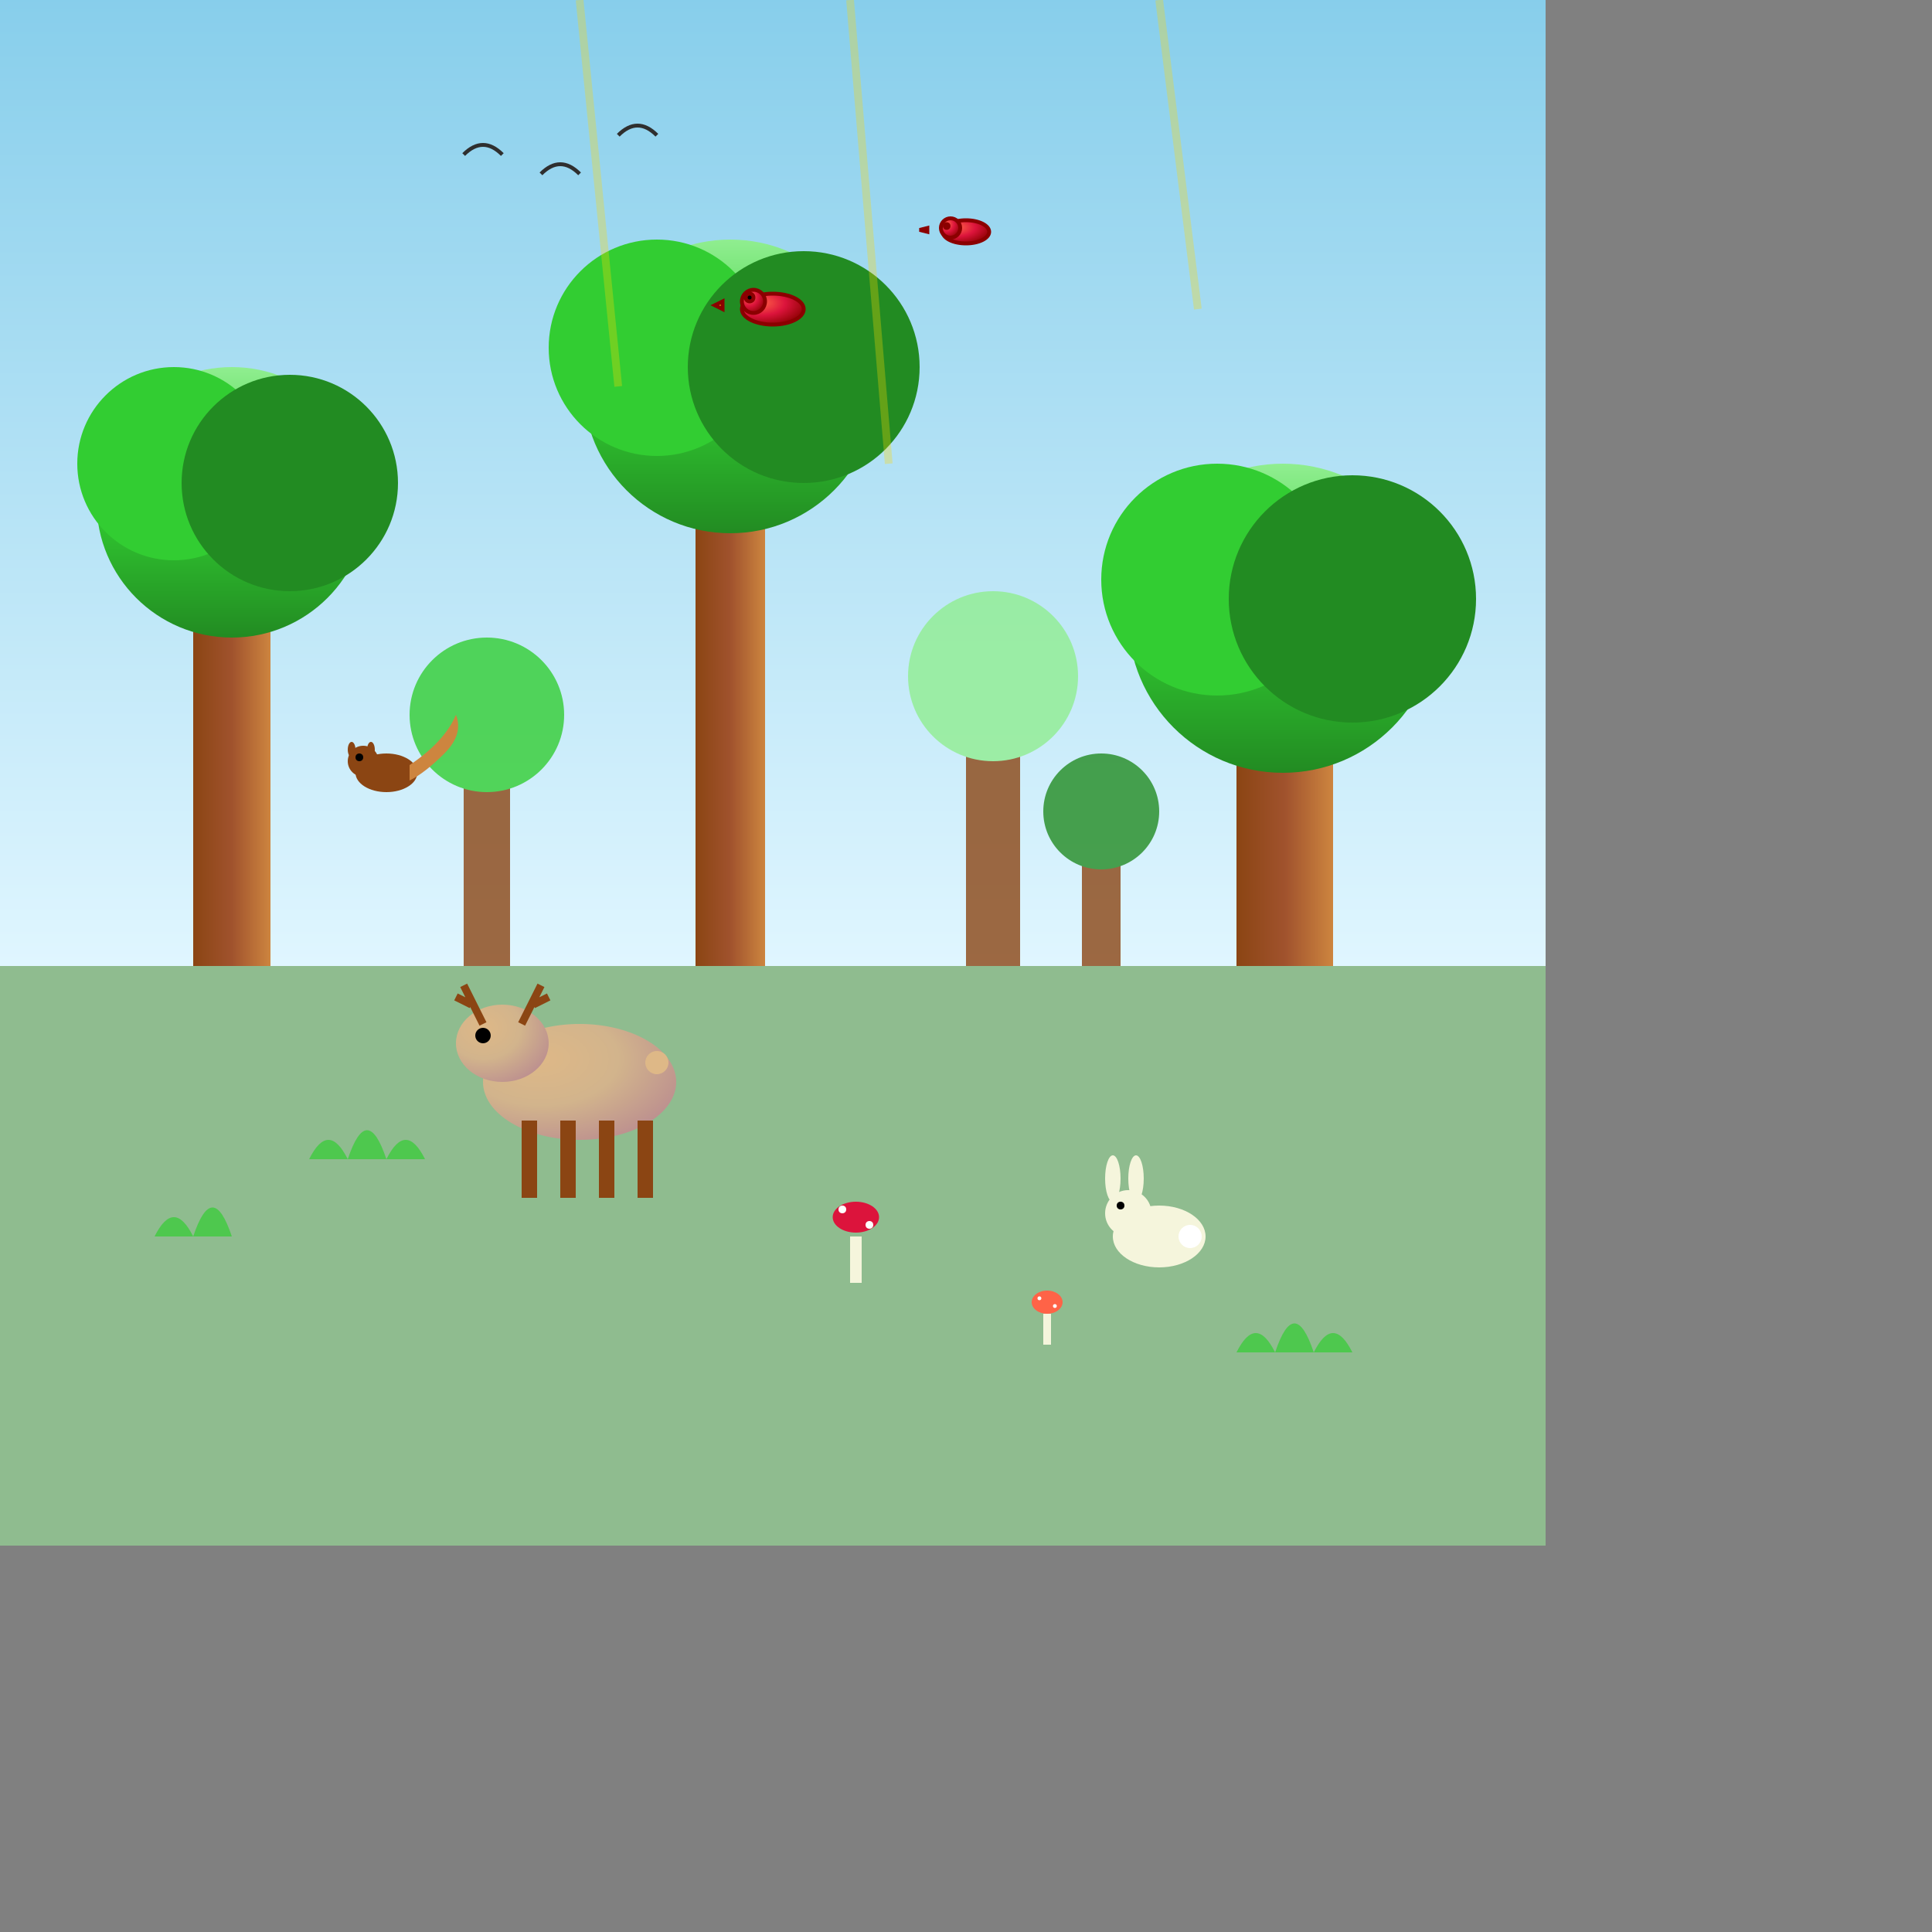 <svg viewBox="0 0 500 500" xmlns="http://www.w3.org/2000/svg">
  <rect x="0" y="0" width="500" height="500" fill="#808080" stroke="none"/>
  <defs>
    <linearGradient id="forestGradient" x1="0%" y1="0%" x2="0%" y2="100%">
      <stop offset="0%" stop-color="#90EE90"/>
      <stop offset="50%" stop-color="#32CD32"/>
      <stop offset="100%" stop-color="#228B22"/>
    </linearGradient>
    <linearGradient id="trunkGradient" x1="0%" y1="0%" x2="100%" y2="0%">
      <stop offset="0%" stop-color="#8B4513"/>
      <stop offset="50%" stop-color="#A0522D"/>
      <stop offset="100%" stop-color="#CD853F"/>
    </linearGradient>
    <radialGradient id="deerGradient" cx="0.3" cy="0.3" r="0.8">
      <stop offset="0%" stop-color="#DEB887"/>
      <stop offset="50%" stop-color="#D2B48C"/>
      <stop offset="100%" stop-color="#BC8F8F"/>
    </radialGradient>
    <linearGradient id="skyGradient" x1="0%" y1="0%" x2="0%" y2="100%">
      <stop offset="0%" stop-color="#87CEEB"/>
      <stop offset="100%" stop-color="#E0F6FF"/>
    </linearGradient>
    <radialGradient id="birdGradient" cx="0.3" cy="0.3" r="0.8">
      <stop offset="0%" stop-color="#FF6347"/>
      <stop offset="50%" stop-color="#DC143C"/>
      <stop offset="100%" stop-color="#8B0000"/>
    </radialGradient>
  </defs>  <!-- Sky background -->
  <rect width="400" height="250" fill="url(#skyGradient)"/>
  
  <!-- Forest floor -->
  <rect x="0" y="250" width="400" height="150" fill="#8FBC8F"/>
  
  <!-- Large trees -->
  <!-- Tree 1 -->
  <rect x="50" y="150" width="20" height="100" fill="url(#trunkGradient)"/>
  <circle cx="60" cy="130" r="35" fill="url(#forestGradient)"/>
  <circle cx="45" cy="120" r="25" fill="#32CD32"/>
  <circle cx="75" cy="125" r="28" fill="#228B22"/>
  
  <!-- Tree 2 -->
  <rect x="320" y="180" width="25" height="70" fill="url(#trunkGradient)"/>
  <circle cx="332" cy="160" r="40" fill="url(#forestGradient)"/>
  <circle cx="315" cy="150" r="30" fill="#32CD32"/>
  <circle cx="350" cy="155" r="32" fill="#228B22"/>
  
  <!-- Tree 3 -->
  <rect x="180" y="120" width="18" height="130" fill="url(#trunkGradient)"/>
  <circle cx="189" cy="100" r="38" fill="url(#forestGradient)"/>
  <circle cx="170" cy="90" r="28" fill="#32CD32"/>
  <circle cx="208" cy="95" r="30" fill="#228B22"/>
  
  <!-- Smaller trees in background -->
  <g opacity="0.8">
    <rect x="120" y="200" width="12" height="50" fill="#8B4513"/>
    <circle cx="126" cy="185" r="20" fill="#32CD32"/>
    
    <rect x="280" y="220" width="10" height="30" fill="#8B4513"/>
    <circle cx="285" cy="210" r="15" fill="#228B22"/>
    
    <rect x="250" y="190" width="14" height="60" fill="#8B4513"/>
    <circle cx="257" cy="175" r="22" fill="#90EE90"/>
  </g>
  
  <!-- Deer -->
  <g transform="translate(150, 280)">
    <!-- Body -->
    <ellipse cx="0" cy="0" rx="25" ry="15" fill="url(#deerGradient)"/>
    <!-- Head -->
    <ellipse cx="-20" cy="-10" rx="12" ry="10" fill="url(#deerGradient)"/>
    <!-- Legs -->
    <rect x="-15" y="10" width="4" height="20" fill="#8B4513"/>
    <rect x="-5" y="10" width="4" height="20" fill="#8B4513"/>
    <rect x="5" y="10" width="4" height="20" fill="#8B4513"/>
    <rect x="15" y="10" width="4" height="20" fill="#8B4513"/>
    <!-- Antlers -->
    <path d="M-25 -15 L-30 -25 M-28 -20 L-32 -22" stroke="#8B4513" stroke-width="2" fill="none"/>
    <path d="M-15 -15 L-10 -25 M-12 -20 L-8 -22" stroke="#8B4513" stroke-width="2" fill="none"/>
    <!-- Eye -->
    <circle cx="-25" cy="-12" r="2" fill="#000"/>
    <!-- Tail -->
    <circle cx="20" cy="-5" r="3" fill="#DEB887"/>
  </g>
  
  <!-- Rabbit -->
  <g transform="translate(300, 320)">
    <!-- Body -->
    <ellipse cx="0" cy="0" rx="12" ry="8" fill="#F5F5DC"/>
    <!-- Head -->
    <circle cx="-8" cy="-6" r="6" fill="#F5F5DC"/>
    <!-- Ears -->
    <ellipse cx="-12" cy="-15" rx="2" ry="6" fill="#F5F5DC"/>
    <ellipse cx="-6" cy="-15" rx="2" ry="6" fill="#F5F5DC"/>
    <!-- Eye -->
    <circle cx="-10" cy="-8" r="1" fill="#000"/>
    <!-- Tail -->
    <circle cx="8" cy="0" r="3" fill="#FFFFFF"/>
  </g>
  
  <!-- Squirrel -->
  <g transform="translate(100, 200)">
    <!-- Body -->
    <ellipse cx="0" cy="0" rx="8" ry="5" fill="#8B4513"/>
    <!-- Head -->
    <circle cx="-6" cy="-3" r="4" fill="#8B4513"/>
    <!-- Tail -->
    <path d="M6 -2 Q15 -8 18 -15 Q20 -10 15 -5 Q10 0 6 2" fill="#CD853F"/>
    <!-- Eye -->
    <circle cx="-7" cy="-4" r="1" fill="#000"/>
    <!-- Ears -->
    <ellipse cx="-9" cy="-6" rx="1" ry="2" fill="#8B4513"/>
    <ellipse cx="-4" cy="-6" rx="1" ry="2" fill="#8B4513"/>
  </g>
  
  <!-- Birds -->
  <g fill="url(#birdGradient)" stroke="#8B0000" stroke-width="1">
    <!-- Bird 1 -->
    <ellipse cx="200" cy="80" rx="8" ry="4"/>
    <circle cx="195" cy="78" r="3"/>
    <polygon points="187,78 185,79 187,80" fill="#FFD700"/>
    <circle cx="194" cy="77" r="1" fill="#000"/>
    
    <!-- Bird 2 -->
    <ellipse cx="250" cy="60" rx="6" ry="3"/>
    <circle cx="246" cy="59" r="2.5"/>
    <polygon points="240,59 238,59.5 240,60" fill="#FFD700"/>
    <circle cx="245" cy="58.5" r="0.5" fill="#000"/>
  </g>
  
  <!-- Flying birds in distance -->
  <g stroke="#2F2F2F" stroke-width="1" fill="none">
    <path d="M120 40 Q125 35 130 40"/>
    <path d="M140 45 Q145 40 150 45"/>
    <path d="M160 35 Q165 30 170 35"/>
  </g>
  
  <!-- Mushrooms -->
  <g>
    <!-- Mushroom 1 -->
    <rect x="220" y="320" width="3" height="12" fill="#F5F5DC"/>
    <ellipse cx="221.5" cy="315" rx="6" ry="4" fill="#DC143C"/>
    <circle cx="218" cy="313" r="1" fill="#FFFFFF"/>
    <circle cx="225" cy="317" r="1" fill="#FFFFFF"/>
    
    <!-- Mushroom 2 -->
    <rect x="270" y="340" width="2" height="8" fill="#F5F5DC"/>
    <ellipse cx="271" cy="337" rx="4" ry="3" fill="#FF6347"/>
    <circle cx="269" cy="336" r="0.5" fill="#FFFFFF"/>
    <circle cx="273" cy="338" r="0.5" fill="#FFFFFF"/>
  </g>
  
  <!-- Ferns and undergrowth -->
  <g fill="#32CD32" opacity="0.7">
    <path d="M80 300 Q85 290 90 300 Q95 285 100 300 Q105 290 110 300"/>
    <path d="M320 350 Q325 340 330 350 Q335 335 340 350 Q345 340 350 350"/>
    <path d="M40 320 Q45 310 50 320 Q55 305 60 320"/>
  </g>
  
  <!-- Sunlight rays through trees -->
  <g stroke="#FFD700" stroke-width="2" opacity="0.3">
    <path d="M150 0 L160 100"/>
    <path d="M220 0 L230 120"/>
    <path d="M300 0 L310 80"/>
  </g>
</svg> 